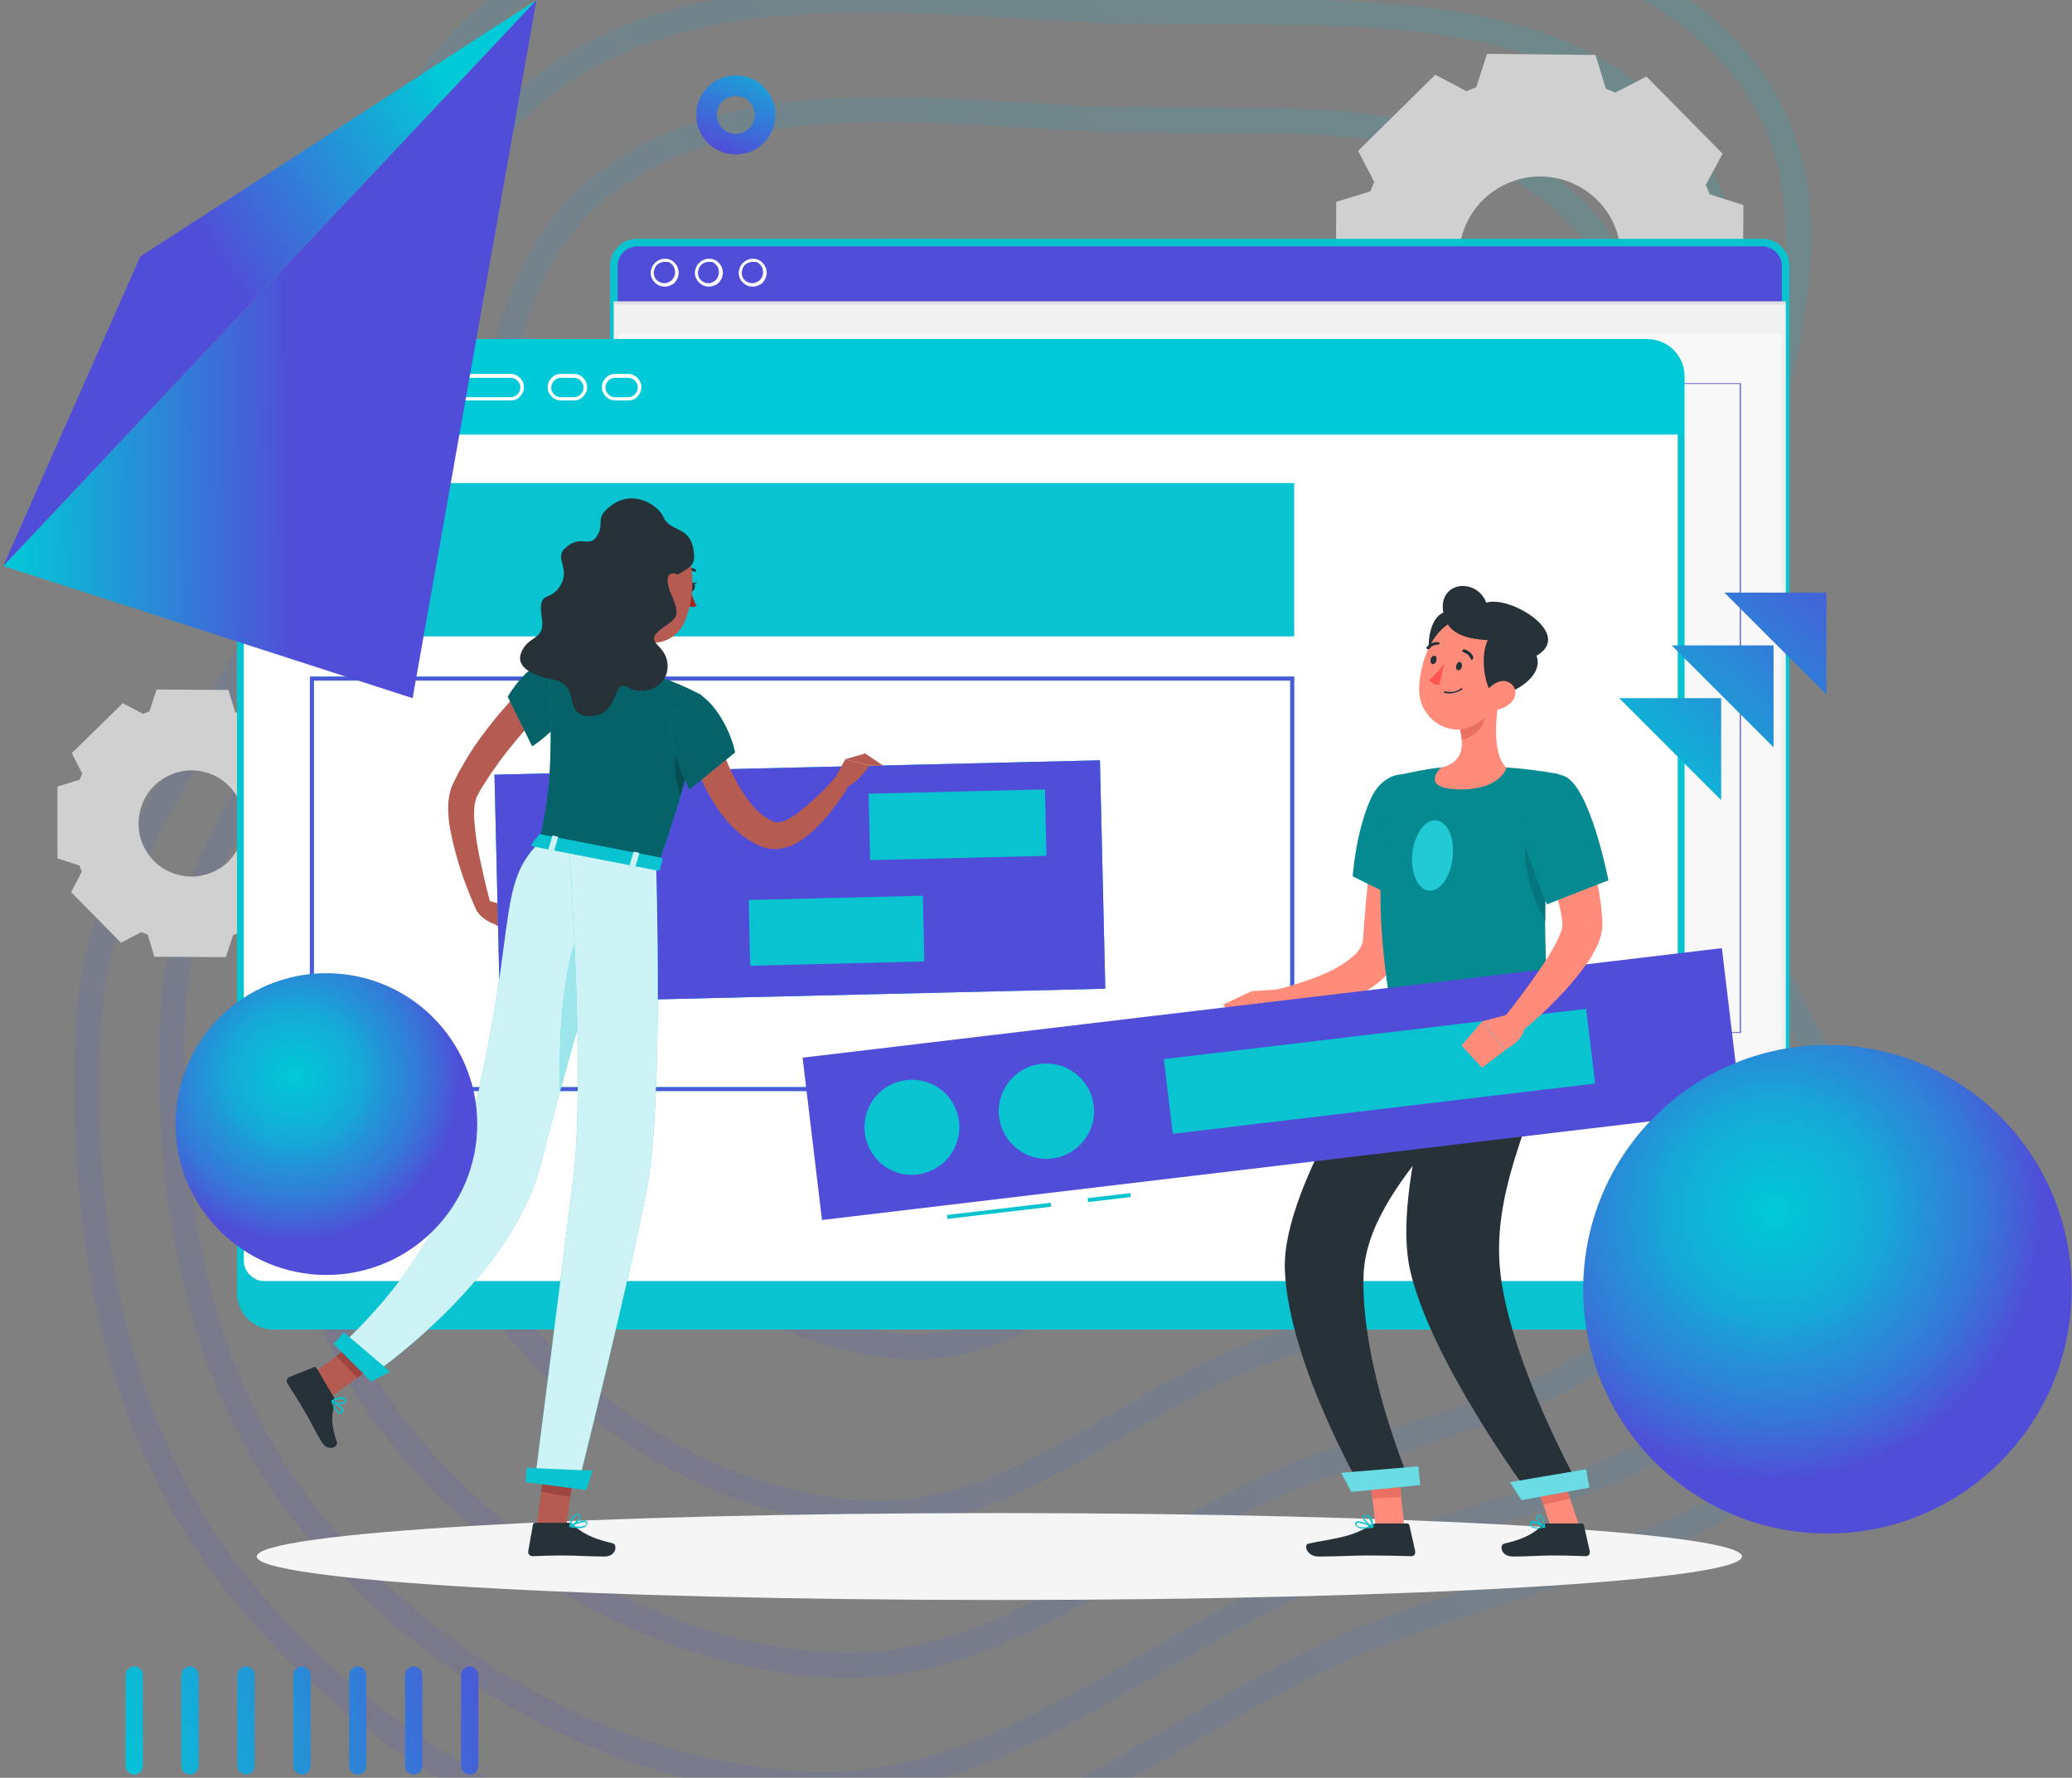 <?xml version="1.0" encoding="utf-8"?>
<!-- Generator: Adobe Illustrator 28.0.0, SVG Export Plug-In . SVG Version: 6.00 Build 0)  -->
<svg version="1.1" id="Layer_1" xmlns="http://www.w3.org/2000/svg" xmlns:xlink="http://www.w3.org/1999/xlink" x="0px" y="0px"
	 viewBox="0 0 577 495" style="enable-background:new 0 0 577 495;" xml:space="preserve">
<rect x="0" y="0" width="577" height="495" fill="#808080" stroke="none"/>
<style type="text/css">
	.st0{opacity:0.13;}
	.st1{fill:none;stroke:url(#SVGID_1_);stroke-width:7;}
	.st2{fill:none;stroke:url(#SVGID_00000151518886293019961290000003408470878590309528_);stroke-width:7;}
	.st3{fill:none;stroke:url(#SVGID_00000068663629362284453200000015328927947094406804_);stroke-width:7;}
	.st4{fill:none;stroke:url(#SVGID_00000031885708369279948480000012225684817696008616_);stroke-width:7;}
	.st5{fill:none;stroke:url(#SVGID_00000086658340975404316590000018202568290888971440_);stroke-width:7;}
	.st6{fill:#D0D0D0;}
	.st7{fill:#F0F0F0;}
	.st8{fill:#E0E0E0;}
	.st9{fill:#504ED8;}
	.st10{fill:#09C4D0;}
	.st11{fill:#F8F8F8;}
	.st12{fill:#FFFFFF;}
	.st13{fill:#F5F5F5;}
	.st14{fill:#00CAD7;}
	.st15{opacity:0.9;fill:#504ED8;enable-background:new    ;}
	.st16{fill:#FF8B7B;}
	.st17{fill:#263238;}
	.st18{opacity:0.3;enable-background:new    ;}
	.st19{fill:#EA7063;}
	.st20{opacity:0.1;fill:#FFFFFF;enable-background:new    ;}
	.st21{opacity:0.4;enable-background:new    ;}
	.st22{opacity:0.4;fill:#FFFFFF;enable-background:new    ;}
	.st23{fill:#FF5652;}
	.st24{fill:#B55B52;}
	.st25{opacity:0.5;enable-background:new    ;}
	.st26{fill:#A02724;}
	.st27{fill:#9E4541;}
	.st28{opacity:0.6;enable-background:new    ;}
	.st29{opacity:0.8;fill:#FFFFFF;enable-background:new    ;}
	.st30{opacity:0.6;fill:#FFFFFF;enable-background:new    ;}
	.st31{fill:url(#SVGID_00000020366851564473701440000017807202913168070827_);}
	.st32{fill:url(#SVGID_00000154396469616986046900000008918654596825051037_);}
	.st33{fill:url(#SVGID_00000023276831719693177400000015052030247113030806_);}
	.st34{fill:url(#SVGID_00000093884329531454965760000011756271899836253586_);}
	.st35{fill:url(#SVGID_00000165212320151074601970000004821654178794199186_);}
	.st36{fill:url(#SVGID_00000156589141080833817150000017330583455756000146_);}
	.st37{fill:url(#SVGID_00000163789807152509263830000007160282561890834330_);}
	.st38{fill:url(#SVGID_00000108306395805228930110000015267699280939102634_);}
	.st39{fill:url(#SVGID_00000178196137064398484740000004824880437787769994_);}
	.st40{fill:url(#SVGID_00000112606737428754207090000017380974311072611475_);}
	.st41{fill:url(#SVGID_00000158021023654585174880000013236652544061104797_);}
	.st42{fill:url(#SVGID_00000157273719291532635080000008479544060207231641_);}
	.st43{fill:url(#SVGID_00000056394895383595285020000006022380228236537735_);}
	.st44{fill:url(#SVGID_00000016056934207091406670000015397426026158680745_);}
	.st45{fill:url(#SVGID_00000181782537169624730420000011921069126801161369_);}
	.st46{fill:url(#SVGID_00000152247474253528571490000015831117946737383852_);}
	.st47{fill:url(#SVGID_00000154389973063552527040000003383627501951254679_);}
</style>
<g class="st0">
	
		<linearGradient id="SVGID_1_" gradientUnits="userSpaceOnUse" x1="494.875" y1="468.349" x2="72.721" y2="46.196" gradientTransform="matrix(1 0 0 -1 0 495.89)">
		<stop  offset="0" style="stop-color:#00CAD7"/>
		<stop  offset="1" style="stop-color:#504ED8"/>
	</linearGradient>
	<path class="st1" d="M487.1,21.1c38.8,52.9-17.4,126.6-11.5,192c5.2,58.3,66.6,111.8,43.5,165.7c-23,53.7-97,57.2-149.8,82.3
		c-50.8,24.1-96.6,65-152.6,61.5c-58.2-3.7-113.5-35.5-150.2-80.8c-34.8-43-44.7-101.1-41.9-156.4c2.5-48,38.8-84.3,56.6-129
		c20.5-51.6,12.1-118.1,55.6-152.7c45.2-35.9,109.4-27.3,166.9-24.4C367.9-17.6,449-30.7,487.1,21.1z"/>
	
		<linearGradient id="SVGID_00000118363603057331289710000004892029055503894433_" gradientUnits="userSpaceOnUse" x1="475.646" y1="449.12" x2="91.947" y2="65.421" gradientTransform="matrix(1 0 0 -1 0 495.89)">
		<stop  offset="0" style="stop-color:#00CAD7"/>
		<stop  offset="1" style="stop-color:#504ED8"/>
	</linearGradient>
	<path style="fill:none;stroke:url(#SVGID_00000118363603057331289710000004892029055503894433_);stroke-width:7;" d="M468.6,40.9
		c35.3,48.1-15.8,115-10.5,174.5c4.7,53,60.5,101.6,39.5,150.6c-20.9,48.8-88.2,52-136.1,74.8c-46.1,21.9-87.8,59.1-138.7,55.9
		c-52.9-3.4-103.2-32.3-136.5-73.4C54.6,384.1,45.6,331.3,48.2,281c2.2-43.7,35.2-76.6,51.4-117.3c18.7-46.9,11-107.3,50.5-138.8
		c41-32.7,99.4-24.8,151.7-22.2C360.2,5.7,434-6.2,468.6,40.9z"/>
	
		<linearGradient id="SVGID_00000083769658212748656220000000856704521370328492_" gradientUnits="userSpaceOnUse" x1="451.119" y1="424.595" x2="116.473" y2="89.948" gradientTransform="matrix(1 0 0 -1 0 495.89)">
		<stop  offset="0" style="stop-color:#00CAD7"/>
		<stop  offset="1" style="stop-color:#504ED8"/>
	</linearGradient>
	<path style="fill:none;stroke:url(#SVGID_00000083769658212748656220000000856704521370328492_);stroke-width:7;" d="M444.9,66.2
		c30.8,41.9-13.8,100.3-9.2,152.2c4.1,46.2,52.8,88.6,34.5,131.3c-18.2,42.5-76.9,45.3-118.7,65.2c-40.2,19.1-76.5,51.6-120.9,48.7
		c-46.2-2.9-90-28.2-119.1-64.1c-27.6-34.1-35.5-80.1-33.2-124c2-38.1,30.7-66.8,44.8-102.3c16.3-40.9,9.6-93.6,44-121
		c35.8-28.5,86.7-21.6,132.3-19.3C350.5,35.5,414.8,25.1,444.9,66.2z"/>
	
		<linearGradient id="SVGID_00000097465294892967895920000008473881278853426090_" gradientUnits="userSpaceOnUse" x1="419.644" y1="393.121" x2="147.949" y2="121.425" gradientTransform="matrix(1 0 0 -1 0 495.89)">
		<stop  offset="0" style="stop-color:#00CAD7"/>
		<stop  offset="1" style="stop-color:#504ED8"/>
	</linearGradient>
	<path style="fill:none;stroke:url(#SVGID_00000097465294892967895920000008473881278853426090_);stroke-width:7;" d="M414.6,98.6
		c25,34-11.2,81.5-7.4,123.6c3.4,37.5,42.9,71.9,28,106.6c-14.8,34.5-62.5,36.8-96.4,52.9c-32.7,15.5-62.1,41.9-98.2,39.6
		c-37.5-2.4-73.1-22.9-96.7-52c-22.4-27.7-28.8-65.1-27-100.7c1.6-30.9,25-54.3,36.4-83.1c13.2-33.2,7.8-76,35.8-98.3
		c29.1-23.1,70.4-17.6,107.4-15.7C337.9,73.7,390.1,65.3,414.6,98.6z"/>
	
		<linearGradient id="SVGID_00000112623831222849685620000009710846330490071729_" gradientUnits="userSpaceOnUse" x1="385.037" y1="358.52" x2="182.545" y2="156.029" gradientTransform="matrix(1 0 0 -1 0 495.89)">
		<stop  offset="0" style="stop-color:#00CAD7"/>
		<stop  offset="1" style="stop-color:#504ED8"/>
	</linearGradient>
	<path style="fill:none;stroke:url(#SVGID_00000112623831222849685620000009710846330490071729_);stroke-width:7;" d="M381.3,134.3
		c18.6,25.4-8.3,60.7-5.5,92.1c2.5,28,31.9,53.6,20.8,79.5c-11,25.7-46.6,27.4-71.8,39.5c-24.3,11.6-46.3,31.2-73.2,29.5
		c-27.9-1.8-54.5-17-72-38.8c-16.7-20.6-21.5-48.5-20.1-75c1.2-23,18.6-40.4,27.1-61.9c9.8-24.7,5.8-56.7,26.6-73.2
		c21.7-17.2,52.5-13.1,80.1-11.7C324.1,115.7,363,109.4,381.3,134.3z"/>
</g>
<path class="st6" d="M457.8,122.7l21.5-21.2l-4.5-8.7c0.4-0.9,0.8-1.7,1.1-2.6l9.4-2.9l0.2-30.2l-9.4-3c-0.3-0.9-0.7-1.8-1.1-2.6
	l4.7-8.7l-21.2-21.5l-8.7,4.5c-0.9-0.4-1.7-0.8-2.6-1.1l-2.9-9.4L414.1,15l-3,9.3c-0.9,0.3-1.8,0.7-2.7,1.1l-8.7-4.6L378.2,42
	l4.5,8.7c-0.4,0.9-0.8,1.7-1.1,2.6l-9.5,2.9L372,86.5l9.4,3c0.3,0.9,0.7,1.8,1.1,2.7l-4.6,8.7l21.2,21.5l8.7-4.5
	c0.9,0.4,1.7,0.8,2.6,1.1l2.9,9.4l30.2,0.2l3-9.4c0.9-0.3,1.8-0.7,2.7-1.1L457.8,122.7z M444.6,87.7c-3.2,3.1-7.2,5.2-11.6,6.1
	c-4.4,0.8-8.9,0.4-13-1.4c-4.1-1.7-7.6-4.6-10-8.4c-2.4-3.7-3.7-8.1-3.7-12.5c0-4.5,1.4-8.8,3.9-12.5c2.5-3.7,6-6.5,10.2-8.2
	c4.1-1.7,8.7-2.1,13-1.2c4.4,0.9,8.4,3.1,11.5,6.2c2.1,2.1,3.7,4.6,4.8,7.3c1.1,2.7,1.7,5.7,1.7,8.6c0,3-0.6,5.9-1.8,8.6
	C448.4,83.2,446.7,85.7,444.6,87.7z"/>
<path class="st6" d="M72.4,262.7l14.2-13.9l-2.9-5.7c0.3-0.6,0.5-1.2,0.7-1.7l6.2-1.9l0.1-19.9l-6.1-2c-0.2-0.6-0.5-1.2-0.7-1.7
	l3-5.7l-14-14.2l-5.7,3c-0.6-0.3-1.2-0.5-1.7-0.7l-1.9-6.2L43.6,192l-2,6.1c-0.6,0.2-1.2,0.4-1.7,0.7l-5.7-3l-14.2,13.9l2.9,5.7
	c-0.3,0.6-0.5,1.2-0.7,1.7l-6.2,1.9L16,239l6.1,2c0.2,0.6,0.5,1.2,0.7,1.7l-3,5.7l13.9,14.1l5.7-3c0.6,0.3,1.2,0.5,1.7,0.7l1.9,6.2
	l19.9,0.1l2-6.1c0.6-0.2,1.2-0.5,1.7-0.7L72.4,262.7z M63.7,239.8c-2.1,2.1-4.7,3.4-7.6,4c-2.9,0.6-5.8,0.2-8.5-0.9
	c-2.7-1.1-5-3-6.6-5.5c-1.6-2.4-2.5-5.3-2.4-8.2c0-2.9,0.9-5.8,2.5-8.2c1.6-2.4,4-4.3,6.7-5.4c2.7-1.1,5.7-1.4,8.5-0.8
	c2.9,0.6,5.5,2,7.5,4.1c1.4,1.4,2.4,3,3.2,4.8c0.7,1.8,1.1,3.7,1.1,5.7c0,1.9-0.4,3.9-1.2,5.6C66.1,236.8,65,238.4,63.7,239.8z"/>
<path class="st7" d="M492.3,376.9l10.3-10.1l-2.1-4.2c0.2-0.4,0.4-0.8,0.5-1.3l4.5-1.4l0.1-14.4l-4.4-1.4c-0.2-0.4-0.3-0.8-0.5-1.3
	l2.2-4.1l-10.2-10.3l-4.2,2.1c-0.4-0.2-0.8-0.4-1.3-0.5l-1.4-4.5l-14.4-0.1L470,330c-0.4,0.2-0.8,0.3-1.3,0.5l-4.1-2.2l-10.3,10.1
	l2.1,4.2c-0.2,0.4-0.4,0.8-0.5,1.3l-4.5,1.4l-0.1,14.4l4.5,1.4c0.2,0.4,0.3,0.8,0.5,1.3l-2.2,4.1l10.1,10.3l4.2-2.1
	c0.4,0.2,0.8,0.4,1.3,0.5l1.4,4.5l14.4,0.1l1.4-4.5c0.4-0.1,0.9-0.3,1.3-0.5L492.3,376.9z M486,360.3c-1.5,1.5-3.4,2.5-5.5,2.9
	c-2.1,0.4-4.2,0.2-6.2-0.7c-2-0.8-3.6-2.2-4.8-4c-1.2-1.8-1.8-3.8-1.8-6c0-2.1,0.7-4.2,1.8-5.9c1.2-1.8,2.9-3.1,4.8-3.9
	c2-0.8,4.1-1,6.2-0.6s4,1.5,5.5,3c1,1,1.8,2.2,2.3,3.5c0.5,1.3,0.8,2.7,0.8,4.1c0,1.4-0.3,2.8-0.8,4.1
	C487.8,358.1,487,359.3,486,360.3z"/>
<path class="st8" d="M60.6,124.7c-0.7,0-1.5-0.2-2.1-0.6c-0.6-0.4-1.1-1-1.4-1.7c-0.3-0.7-0.4-1.4-0.2-2.2c0.1-0.7,0.5-1.4,1-1.9
	c0.5-0.5,1.2-0.9,1.9-1c0.7-0.1,1.5-0.1,2.2,0.2c0.7,0.3,1.3,0.8,1.7,1.4s0.6,1.3,0.6,2.1c0,1-0.4,1.9-1.1,2.6
	C62.6,124.3,61.6,124.7,60.6,124.7z M60.6,117.8c-0.6,0-1.3,0.2-1.8,0.5c-0.5,0.4-0.9,0.9-1.2,1.4c-0.2,0.6-0.3,1.2-0.2,1.8
	c0.1,0.6,0.4,1.2,0.9,1.6c0.4,0.4,1,0.8,1.6,0.9c0.6,0.1,1.3,0.1,1.8-0.2c0.6-0.2,1.1-0.7,1.4-1.2c0.4-0.5,0.5-1.1,0.5-1.8
	c0-0.8-0.3-1.7-0.9-2.3C62.3,118.1,61.5,117.8,60.6,117.8z"/>
<path class="st8" d="M72.9,124.7c-0.7,0-1.5-0.2-2.1-0.6c-0.6-0.4-1.1-1-1.4-1.7c-0.3-0.7-0.4-1.4-0.2-2.2s0.5-1.4,1-1.9
	c0.5-0.5,1.2-0.9,1.9-1c0.7-0.1,1.5-0.1,2.2,0.2c0.7,0.3,1.3,0.8,1.7,1.4c0.4,0.6,0.6,1.3,0.6,2.1c0,1-0.4,1.9-1.1,2.6
	C74.8,124.3,73.9,124.7,72.9,124.7z M72.9,117.8c-0.6,0-1.3,0.2-1.8,0.5c-0.5,0.4-0.9,0.9-1.2,1.4c-0.2,0.6-0.3,1.2-0.2,1.8
	c0.1,0.6,0.4,1.2,0.9,1.6c0.4,0.4,1,0.8,1.6,0.9c0.6,0.1,1.3,0.1,1.8-0.2c0.6-0.2,1.1-0.7,1.4-1.2s0.5-1.1,0.5-1.8
	c0-0.8-0.3-1.7-0.9-2.3C74.5,118.1,73.7,117.8,72.9,117.8z"/>
<path class="st8" d="M85.1,124.7c-0.7,0-1.5-0.2-2.1-0.6c-0.6-0.4-1.1-1-1.4-1.7c-0.3-0.7-0.4-1.4-0.2-2.2s0.5-1.4,1-1.9
	c0.5-0.5,1.2-0.9,1.9-1c0.7-0.1,1.5-0.1,2.2,0.2c0.7,0.3,1.3,0.8,1.7,1.4c0.4,0.6,0.6,1.3,0.6,2.1c0,1-0.4,1.9-1.1,2.6
	C87,124.3,86.1,124.7,85.1,124.7z M85.1,117.8c-0.6,0-1.3,0.2-1.8,0.5c-0.5,0.4-0.9,0.9-1.2,1.4c-0.2,0.6-0.3,1.2-0.2,1.8
	c0.1,0.6,0.4,1.2,0.9,1.6c0.4,0.4,1,0.8,1.6,0.9c0.6,0.1,1.3,0.1,1.8-0.2c0.6-0.2,1.1-0.7,1.4-1.2c0.4-0.5,0.5-1.1,0.5-1.8
	c0-0.8-0.3-1.7-0.9-2.3C86.8,118.1,86,117.8,85.1,117.8z"/>
<path class="st9" d="M490.8,67.5H177.4c-3.6,0-6.5,2.9-6.5,6.5v235.3c0,3.6,2.9,6.5,6.5,6.5h313.4c3.6,0,6.5-2.9,6.5-6.5V74
	C497.3,70.4,494.4,67.5,490.8,67.5z"/>
<path class="st10" d="M490.8,316.9H177.4c-2,0-3.9-0.8-5.3-2.2c-1.4-1.4-2.2-3.3-2.2-5.3V74c0-2,0.8-3.9,2.2-5.3
	c1.4-1.4,3.3-2.2,5.3-2.2h313.4c2,0,3.9,0.8,5.3,2.2c1.4,1.4,2.2,3.3,2.2,5.3v235.3c0,2-0.8,3.9-2.2,5.3
	C494.7,316.1,492.8,316.9,490.8,316.9z M177.4,68.6c-1.4,0-2.8,0.6-3.8,1.6c-1,1-1.6,2.4-1.6,3.8v235.3c0,1.4,0.6,2.8,1.6,3.8
	c1,1,2.4,1.6,3.8,1.6h313.4c1.4,0,2.8-0.6,3.8-1.6c1-1,1.6-2.4,1.6-3.8V74c0-1.4-0.6-2.8-1.6-3.8s-2.4-1.6-3.8-1.6H177.4z"/>
<path class="st7" d="M170.9,84.3v225c0,1.7,0.7,3.4,1.9,4.6c1.2,1.2,2.9,1.9,4.6,1.9h313.4c1.7,0,3.4-0.7,4.6-1.9
	c1.2-1.2,1.9-2.9,1.9-4.6v-225H170.9z"/>
<path class="st11" d="M496.1,92.9h-324v214.3h324V92.9z"/>
<path class="st9" d="M484.6,287.6H183.5c0,0,0,0,0,0c0,0,0,0,0,0c0,0,0,0,0,0c0,0,0,0,0,0V106.8c0,0,0-0.1,0-0.1c0,0,0,0,0.1,0
	h301.1c0,0,0.1,0,0.1,0c0,0,0,0,0,0.1v180.7C484.8,287.5,484.8,287.5,484.6,287.6C484.7,287.5,484.7,287.5,484.6,287.6
	C484.7,287.6,484.7,287.6,484.6,287.6C484.7,287.6,484.7,287.6,484.6,287.6z M183.6,287.4h300.9V106.9H183.6V287.4z"/>
<path class="st12" d="M185.1,79.8c-0.8,0-1.5-0.2-2.2-0.7c-0.6-0.4-1.1-1-1.4-1.7c-0.3-0.7-0.4-1.5-0.2-2.2c0.2-0.8,0.5-1.4,1.1-2
	c0.5-0.5,1.2-0.9,2-1.1c0.8-0.1,1.5-0.1,2.2,0.2c0.7,0.3,1.3,0.8,1.7,1.4c0.4,0.6,0.7,1.4,0.7,2.2c0,0.5-0.1,1-0.3,1.5
	c-0.2,0.5-0.5,0.9-0.8,1.3c-0.4,0.4-0.8,0.6-1.3,0.8C186.1,79.7,185.6,79.8,185.1,79.8z M185.1,72.9c-0.6,0-1.2,0.2-1.7,0.5
	s-0.9,0.8-1.1,1.4c-0.2,0.6-0.3,1.2-0.2,1.7c0.1,0.6,0.4,1.1,0.8,1.5c0.4,0.4,1,0.7,1.5,0.8c0.6,0.1,1.2,0.1,1.7-0.2
	c0.6-0.2,1-0.6,1.4-1.1c0.3-0.5,0.5-1.1,0.5-1.7c0-0.4-0.1-0.8-0.2-1.2c-0.2-0.4-0.4-0.7-0.7-1c-0.3-0.3-0.6-0.5-1-0.7
	C185.9,73,185.5,72.9,185.1,72.9z"/>
<path class="st12" d="M197.4,79.8c-0.8,0-1.5-0.2-2.2-0.7c-0.6-0.4-1.1-1-1.4-1.7c-0.3-0.7-0.4-1.5-0.2-2.2c0.2-0.8,0.5-1.4,1.1-2
	c0.5-0.5,1.2-0.9,2-1.1c0.8-0.1,1.5-0.1,2.2,0.2c0.7,0.3,1.3,0.8,1.7,1.4c0.4,0.6,0.7,1.4,0.7,2.2c0,0.5-0.1,1-0.3,1.5
	c-0.2,0.5-0.5,0.9-0.8,1.3c-0.4,0.4-0.8,0.6-1.3,0.8C198.4,79.7,197.9,79.8,197.4,79.8z M197.4,72.9c-0.6,0-1.2,0.2-1.7,0.5
	c-0.5,0.3-0.9,0.8-1.1,1.4c-0.2,0.6-0.3,1.2-0.2,1.7c0.1,0.6,0.4,1.1,0.8,1.5s1,0.7,1.5,0.8c0.6,0.1,1.2,0.1,1.7-0.2
	c0.5-0.2,1-0.6,1.3-1.1c0.3-0.5,0.5-1.1,0.5-1.7c0-0.4-0.1-0.8-0.2-1.2c-0.2-0.4-0.4-0.7-0.7-1c-0.3-0.3-0.6-0.5-1-0.7
	C198.2,73,197.8,72.9,197.4,72.9z"/>
<path class="st12" d="M209.6,79.8c-0.8,0-1.5-0.2-2.2-0.7c-0.6-0.4-1.1-1-1.4-1.7c-0.3-0.7-0.4-1.5-0.2-2.2c0.2-0.8,0.5-1.4,1.1-2
	c0.5-0.5,1.2-0.9,2-1.1c0.8-0.1,1.5-0.1,2.2,0.2c0.7,0.3,1.3,0.8,1.7,1.4c0.4,0.6,0.7,1.4,0.7,2.2c0,0.5-0.1,1-0.3,1.5
	c-0.2,0.5-0.5,0.9-0.8,1.3c-0.4,0.4-0.8,0.6-1.3,0.8C210.6,79.7,210.1,79.8,209.6,79.8z M209.6,72.9c-0.6,0-1.2,0.2-1.7,0.5
	c-0.5,0.3-0.9,0.8-1.1,1.4c-0.2,0.6-0.3,1.2-0.2,1.7c0.1,0.6,0.4,1.1,0.8,1.5c0.4,0.4,1,0.7,1.5,0.8s1.2,0.1,1.7-0.2
	c0.6-0.2,1-0.6,1.4-1.1c0.3-0.5,0.5-1.1,0.5-1.7c0-0.4-0.1-0.8-0.2-1.2c-0.2-0.4-0.4-0.7-0.7-1c-0.3-0.3-0.6-0.5-1-0.7
	C210.4,73,210,72.9,209.6,72.9z"/>
<path class="st8" d="M497.3,83.9H170.9v0.9h326.4V83.9z"/>
<path class="st7" d="M318.9,266.4h149.3V114.2H318.9V266.4z"/>
<path class="st7" d="M190.9,163.7h98.6v-49.5h-98.6V163.7z"/>
<path class="st7" d="M190.9,307.2h98.6V182.2h-98.6V307.2z"/>
<path class="st13" d="M278.3,445.5c114.2,0,206.8-5.4,206.8-12.1c0-6.7-92.6-12.1-206.8-12.1c-114.2,0-206.8,5.4-206.8,12.1
	C71.5,440.1,164.1,445.5,278.3,445.5z"/>
<path class="st14" d="M458.9,94.4H76.3c-2.7,0-5.3,1.1-7.2,3s-3,4.5-3,7.2V360c0,2.7,1.1,5.3,3,7.2c1.9,1.9,4.5,3,7.2,3h382.6
	c2.7,0,5.3-1.1,7.2-3c1.9-1.9,3-4.5,3-7.2V104.7c0-2.7-1.1-5.3-3-7.2C464.2,95.5,461.6,94.5,458.9,94.4z"/>
<path class="st12" d="M142.2,111.5H88.1c-1,0-1.9-0.4-2.6-1.1c-0.7-0.7-1.1-1.6-1.1-2.6c0-1,0.4-1.9,1.1-2.6
	c0.7-0.7,1.6-1.1,2.6-1.1h54.1c1,0,1.9,0.4,2.6,1.1c0.7,0.7,1.1,1.6,1.1,2.6c0,1-0.4,1.9-1.1,2.6
	C144.2,111.2,143.2,111.5,142.2,111.5z M88.1,105.2c-0.7,0-1.4,0.3-1.9,0.8c-0.5,0.5-0.8,1.2-0.8,1.9s0.3,1.4,0.8,1.9
	c0.5,0.5,1.2,0.8,1.9,0.8h54.1c0.7,0,1.4-0.3,1.9-0.8s0.8-1.2,0.8-1.9s-0.3-1.4-0.8-1.9s-1.2-0.8-1.9-0.8H88.1z"/>
<path class="st12" d="M159.8,111.5h-3.6c-1,0-1.9-0.4-2.6-1.1c-0.7-0.7-1.1-1.6-1.1-2.6c0-1,0.4-1.9,1.1-2.6
	c0.7-0.7,1.6-1.1,2.6-1.1h3.6c1,0,1.9,0.4,2.6,1.1c0.7,0.7,1.1,1.6,1.1,2.6c0,1-0.4,1.9-1.1,2.6
	C161.7,111.2,160.8,111.5,159.8,111.5z M156.2,105.2c-0.7,0-1.4,0.3-1.9,0.8s-0.8,1.2-0.8,1.9s0.3,1.4,0.8,1.9s1.2,0.8,1.9,0.8h3.6
	c0.7,0,1.4-0.3,1.9-0.8s0.8-1.2,0.8-1.9s-0.3-1.4-0.8-1.9s-1.2-0.8-1.9-0.8H156.2z"/>
<path class="st12" d="M174.9,111.5h-3.6c-1,0-1.9-0.4-2.6-1.1c-0.7-0.7-1.1-1.6-1.1-2.6c0-1,0.4-1.9,1.1-2.6
	c0.7-0.7,1.6-1.1,2.6-1.1h3.6c1,0,1.9,0.4,2.6,1.1c0.7,0.7,1.1,1.6,1.1,2.6c0,1-0.4,1.9-1.1,2.6
	C176.9,111.2,175.9,111.5,174.9,111.5z M171.3,105.2c-0.7,0-1.4,0.3-1.9,0.8s-0.8,1.2-0.8,1.9s0.3,1.4,0.8,1.9s1.2,0.8,1.9,0.8h3.6
	c0.7,0,1.4-0.3,1.9-0.8s0.8-1.2,0.8-1.9s-0.3-1.4-0.8-1.9s-1.2-0.8-1.9-0.8H171.3z"/>
<path class="st10" d="M66,121V360c0,2.7,1.1,5.3,3,7.2c1.9,1.9,4.5,3,7.2,3h382.6c2.7,0,5.3-1.1,7.2-3c1.9-1.9,3-4.5,3-7.2V121H66z"
	/>
<path class="st12" d="M67.9,121v229.9c0,0.8,0.1,1.5,0.4,2.2c0.3,0.7,0.7,1.3,1.3,1.9c0.5,0.5,1.2,1,1.9,1.3
	c0.7,0.3,1.5,0.4,2.2,0.4h387.7c0.8,0,1.5-0.2,2.2-0.4c0.7-0.3,1.3-0.7,1.9-1.3c0.5-0.5,1-1.2,1.3-1.9c0.3-0.7,0.4-1.5,0.4-2.2V121
	H67.9z"/>
<path class="st10" d="M86.3,134.5v42.7h274.1v-42.7H86.3z"/>
<path class="st10" d="M359.3,189.5v113.2H87.4V189.5H359.3z M360.4,188.4H86.3v115.4h274.1V188.4z"/>
<path class="st15" d="M359.3,189.5v113.2H87.4V189.5H359.3z M360.4,188.4H86.3v115.4h274.1V188.4z"/>
<path class="st16" d="M391.1,425.2h-8l-2.1-18.6h8.1L391.1,425.2z"/>
<path class="st16" d="M439.9,425.2h-8l-6.3-18.6h8L439.9,425.2z"/>
<path class="st17" d="M430.7,424.2h9.8c0.2,0,0.3,0.1,0.4,0.2c0.1,0.1,0.2,0.2,0.2,0.4l1.6,7.1c0,0.2,0,0.4,0,0.5
	c0,0.2-0.1,0.3-0.2,0.5c-0.1,0.1-0.3,0.2-0.4,0.3c-0.2,0.1-0.3,0.1-0.5,0.1c-3.2-0.1-5.5-0.2-9.4-0.2c-2.4,0-7.5,0.3-10.9,0.3
	c-3.4,0-3.8-3.3-2.4-3.6c6.2-1.4,8.5-3.2,10.5-5C429.8,424.4,430.3,424.2,430.7,424.2z"/>
<path class="st17" d="M383.1,424.2h8.8c0.2,0,0.3,0.1,0.4,0.2c0.1,0.1,0.2,0.2,0.2,0.4l1.6,7.1c0,0.2,0,0.4,0,0.5
	c0,0.2-0.1,0.3-0.2,0.5c-0.1,0.1-0.3,0.2-0.4,0.3c-0.2,0.1-0.3,0.1-0.5,0.1c-3.2-0.1-7.8-0.2-11.7-0.2c-4.7,0-8.7,0.3-14.1,0.3
	c-3.3,0-4.3-3.3-2.8-3.6c6.3-1.4,11.4-1.5,16.9-4.9C381.8,424.5,382.4,424.3,383.1,424.2z"/>
<path class="st16" d="M395.7,225.6c-0.8,6.2-1.7,12.5-2.6,18.7l-2.8,18.9c-0.4,2.3-1.4,4.5-2.7,6.4c-1.2,1.7-2.7,3.2-4.4,4.5
	c-3,2.2-6.3,3.8-9.8,4.9c-3.2,1.1-6.5,1.8-9.9,2.3c-1.7,0.3-3.3,0.4-4.9,0.6c-1.7,0.1-3.3,0.2-5,0.2l-0.5-6c2.9-0.7,5.9-1.4,8.8-2.4
	c2.8-0.9,5.6-1.9,8.3-3.2c2.4-1.1,4.7-2.6,6.7-4.3c0.8-0.7,1.5-1.5,2-2.5c0.4-0.7,0.7-1.5,0.7-2.3l0.3-4.5c0.1-1.6,0.3-3.2,0.4-4.8
	c0.3-3.2,0.6-6.3,0.9-9.5c0.7-6.3,1.5-12.6,2.5-18.9L395.7,225.6z"/>
<path class="st10" d="M398.4,221.6c2.7,7.2-3.8,31.3-3.8,31.3l-17.9-8.9c0,0,0.8-12,4.9-21.3C385.7,213.3,395.4,213.6,398.4,221.6z"
	/>
<path class="st18" d="M398.4,221.6c2.7,7.2-3.8,31.3-3.8,31.3l-17.9-8.9c0,0,0.8-12,4.9-21.3C385.7,213.3,395.4,213.6,398.4,221.6z"
	/>
<path class="st16" d="M357.3,275.4l-8.8,0.6l4.1,9.4c1.6,0,3.2-0.6,4.5-1.6c1.3-1,2.2-2.4,2.7-4L357.3,275.4z"/>
<path class="st16" d="M340.6,279.7l4.9,6.6l7.1-0.9l-4.1-9.4L340.6,279.7z"/>
<path class="st19" d="M380.9,406.5l1.2,10.8l8-0.5l-1.2-10.3H380.9z"/>
<path class="st19" d="M433.6,406.5h-8.1l4.2,12.5l7.5-1.7L433.6,406.5z"/>
<path class="st10" d="M388.8,216c0,0-9.5,24.3-0.5,69.5h43c0.3-6.6-3.8-38.8,2.5-70c-4.8-0.9-9.6-1.5-14.4-1.8
	c-6.1-0.4-12.2-0.4-18.3,0C397,214.2,392.9,215,388.8,216z"/>
<path class="st18" d="M388.8,216c0,0-9.5,24.3-0.5,69.5h43c0.3-6.6-3.8-38.8,2.5-70c-4.8-0.9-9.6-1.5-14.4-1.8
	c-6.1-0.4-12.2-0.4-18.3,0C397,214.2,392.9,215,388.8,216z"/>
<path class="st10" d="M404.5,238.8c-0.6,5.4-3.5,9.5-6.6,9.2c-3.1-0.3-5.1-5-4.6-10.4c0.6-5.4,3.6-9.5,6.6-9.2
	C403,228.7,405.2,233.3,404.5,238.8z"/>
<path class="st20" d="M404.5,238.8c-0.6,5.4-3.5,9.5-6.6,9.2c-3.1-0.3-5.1-5-4.6-10.4c0.6-5.4,3.6-9.5,6.6-9.2
	C403,228.7,405.2,233.3,404.5,238.8z"/>
<path class="st10" d="M425.1,230.5c1.4-7.1,4.1-5.9,6.7-2.4c-1.1,9.4-1.6,18.9-1.5,28.4C428.5,253.5,422.8,242.4,425.1,230.5z"/>
<path class="st21" d="M425.1,230.5c1.4-7.1,4.1-5.9,6.7-2.4c-1.1,9.4-1.6,18.9-1.5,28.4C428.5,253.5,422.8,242.4,425.1,230.5z"/>
<path class="st16" d="M417.7,193.2c-1.2,5.9-2.3,16.7,1.8,20.6c0,0-1.6,6-12.6,6c-12,0-5.7-6-5.7-6c6.6-1.6,6.4-6.4,5.3-11
	L417.7,193.2z"/>
<path class="st19" d="M413.1,197.1l-6.6,5.7c0.3,1,0.5,2.1,0.6,3.2c2.5-0.4,6-3.1,6.2-5.7C413.4,199.2,413.3,198.1,413.1,197.1z"/>
<path class="st17" d="M400.9,171.2c-4.4,3.4-4.4,17.2,2.3,17.5C409.9,188.9,409.3,164.7,400.9,171.2z"/>
<path class="st16" d="M419.4,186.2c-2.3,7.6-3.3,12.2-8.2,15.3c-7.3,4.6-16-1.3-16-9.4c0-7.4,3.8-18.6,12.2-19.9
	c1.8-0.3,3.7-0.1,5.4,0.6c1.7,0.6,3.3,1.7,4.5,3.1c1.2,1.4,2,3.1,2.4,4.9C420,182.6,419.9,184.5,419.4,186.2z"/>
<path class="st17" d="M417,193.7c-4.5,0.7-6.9-22.4,3.8-17.3C436,183.7,424.3,192.6,417,193.7z"/>
<path class="st17" d="M417.4,178.5c-5.5-0.5-13.5-0.2-15.3-7.1c-2.4-9.5,9-10.9,11.8-3.6c6.8-2.2,25.5,9.4,13,15.3L417.4,178.5z"/>
<path class="st16" d="M420.8,195.6c-1.4,1.4-3.4,2.2-5.4,2.1c-2.7-0.1-3.2-2.6-1.9-4.7c1.2-1.9,4.1-4.2,6.5-3.1
	C422.4,191,422.6,193.8,420.8,195.6z"/>
<path class="st17" d="M388.3,285.5c0,0-31.4,43.5-30.5,68c0.9,25.5,21.2,60.8,21.2,60.8l13.1-3c0,0-13-30.7-12.4-55.8
	c0.7-27.3,36.9-48.9,36.9-70L388.3,285.5z"/>
<path class="st17" d="M403.6,285.5c0,0-16,44.8-11,67.8c5.5,25.2,33.1,62.5,33.1,62.5l13.2-3.6c0,0-17.8-32.1-21-57
	c-3.4-27.1,13.5-49.5,13.5-69.7H403.6z"/>
<path class="st10" d="M423.7,417.7l18.9-3.5l-0.9-5.1l-21.2,3.6L423.7,417.7z"/>
<path class="st22" d="M423.7,417.7l18.9-3.5l-0.9-5.1l-21.2,3.6L423.7,417.7z"/>
<path class="st10" d="M376.3,415.4l19.2-1.9l-0.5-5.2l-21.5,1.8L376.3,415.4z"/>
<path class="st22" d="M376.3,415.4l19.2-1.9l-0.5-5.2l-21.5,1.8L376.3,415.4z"/>
<path class="st17" d="M407.1,185.6c-0.1,0.6-0.6,1.1-1.1,1c-0.5-0.1-0.6-0.7-0.5-1.3c0.2-0.6,0.6-1.1,1-1S407.3,185,407.1,185.6z"/>
<path class="st17" d="M400,183.9c-0.1,0.6-0.6,1.1-1.1,1c-0.5-0.1-0.6-0.7-0.5-1.3c0.1-0.6,0.6-1.1,1.1-1
	C400,182.6,400.1,183.2,400,183.9z"/>
<path class="st23" d="M402.2,184.7c-1.2,1.7-2.6,3.3-4.3,4.7c0.4,0.4,0.8,0.7,1.3,1c0.5,0.2,1,0.3,1.6,0.3L402.2,184.7z"/>
<path class="st17" d="M403.6,193.1c-0.5,0-1-0.1-1.4-0.2c0,0-0.1,0-0.1-0.1c0,0,0-0.1,0-0.1c0,0,0,0,0-0.1c0,0,0,0,0.1-0.1
	s0,0,0.1,0c0,0,0.1,0,0.1,0c0.8,0.2,1.6,0.2,2.4,0.1c0.8-0.2,1.5-0.5,2.2-1c0,0,0.1-0.1,0.1-0.1c0.1,0,0.1,0,0.1,0.1c0,0,0,0,0,0.1
	c0,0,0,0,0,0.1c0,0,0,0.1,0,0.1c0,0,0,0,0,0.1C406.1,192.6,404.8,193.1,403.6,193.1z"/>
<path class="st17" d="M409.9,183.8c-0.1,0-0.1,0-0.2-0.1c-0.1,0-0.1-0.1-0.1-0.2c-0.2-0.4-0.5-0.8-0.8-1.2c-0.4-0.3-0.8-0.5-1.3-0.7
	c-0.1,0-0.2-0.1-0.2-0.2c-0.1-0.1-0.1-0.2-0.1-0.3c0-0.1,0.1-0.2,0.2-0.2c0.1-0.1,0.2-0.1,0.3-0.1c0.6,0.1,1.1,0.4,1.6,0.8
	c0.5,0.4,0.8,0.9,1,1.4c0,0,0,0.1,0,0.1c0,0,0,0.1,0,0.1c0,0,0,0.1-0.1,0.1c0,0-0.1,0.1-0.1,0.1C410,183.8,409.9,183.8,409.9,183.8z
	"/>
<path class="st17" d="M397.5,180.7c-0.1,0-0.2,0-0.2-0.1c0,0-0.1-0.1-0.1-0.1c0,0,0-0.1,0-0.1c0-0.1,0-0.1,0-0.1c0,0,0-0.1,0.1-0.1
	c0.4-0.5,0.9-0.9,1.4-1.1c0.6-0.3,1.2-0.4,1.8-0.3c0.1,0,0.2,0.1,0.3,0.1c0.1,0.1,0.1,0.2,0.1,0.3c0,0.1-0.1,0.2-0.1,0.2
	c-0.1,0.1-0.2,0.1-0.3,0.1c-0.5,0-1,0.1-1.4,0.3c-0.4,0.2-0.8,0.5-1.1,0.9c0,0-0.1,0.1-0.1,0.1C397.6,180.7,397.6,180.7,397.5,180.7
	z"/>
<path class="st10" d="M292.6,334.9l-28.9,3.4l0.1,1.1l28.9-3.4L292.6,334.9z"/>
<path class="st10" d="M314.8,332.2l-11.9,1.4l0.1,1.1l11.9-1.4L314.8,332.2z"/>
<path class="st9" d="M479.5,264l-256,30.5l5.4,45.2l256-30.5L479.5,264z"/>
<path class="st10" d="M441.7,280.9l-117.6,14l2.5,20.8l117.6-14L441.7,280.9z"/>
<path class="st10" d="M262.2,324.2c5.7-4.6,6.6-12.9,2.1-18.6c-4.6-5.7-12.9-6.6-18.6-2.1c-5.7,4.6-6.6,12.9-2.1,18.6
	C248.1,327.9,256.4,328.8,262.2,324.2z"/>
<path class="st10" d="M301.9,317.5c4.5-5.8,3.4-14.1-2.4-18.6c-5.8-4.5-14.1-3.4-18.6,2.4c-4.5,5.8-3.4,14.1,2.4,18.6
	C289.1,324.4,297.4,323.3,301.9,317.5z"/>
<path class="st16" d="M437,221.9c0.7,1.5,1.3,2.8,1.8,4.3c0.6,1.4,1.1,2.8,1.6,4.3c1.1,2.8,2,5.7,2.8,8.6c0.8,2.9,1.5,5.9,2,8.9
	l0.4,2.3l0.3,2.3c0.1,0.8,0.1,1.6,0.2,2.4l0.1,1.2v0.3v0.5c0,0.4,0,0.7,0,1.1c-0.2,2.1-0.8,4.1-1.8,6c-0.8,1.5-1.6,3-2.6,4.3
	c-1.8,2.5-3.7,4.9-5.8,7.2c-4,4.4-8.4,8.5-13,12.2l-4.3-4.3c3.5-4.4,7-9,10.1-13.6c1.5-2.2,3-4.5,4.3-6.9c0.6-1.1,1.1-2.2,1.5-3.3
	c0.3-0.7,0.5-1.5,0.5-2.3c0-0.1,0,0,0,0c0,0.1,0,0.1,0,0v-0.2l-0.1-1c-0.1-0.7-0.2-1.3-0.3-1.9l-0.4-1.9l-0.5-2
	c-0.7-2.6-1.4-5.2-2.2-7.8c-0.8-2.6-1.8-5.2-2.7-7.8c-0.5-1.3-1-2.6-1.5-3.9l-1.6-4L437,221.9z"/>
<path class="st10" d="M435.6,216.1c7.2,2.8,12.3,29,12.3,29l-17.1,6.7c0,0-5.7-13.2-7.7-22.9C421.1,218.7,427.4,213,435.6,216.1z"/>
<path class="st18" d="M435.6,216.1c7.2,2.8,12.3,29,12.3,29l-17.1,6.7c0,0-5.7-13.2-7.7-22.9C421.1,218.7,427.4,213,435.6,216.1z"/>
<path class="st10" d="M428.1,425.6c-0.5,0-1.1-0.1-1.6-0.4c-0.1-0.1-0.3-0.3-0.3-0.5c-0.1-0.2-0.1-0.4-0.1-0.6c0-0.1,0-0.2,0.1-0.3
	c0.1-0.1,0.1-0.2,0.2-0.2c0.9-0.5,3.5,1.1,3.8,1.3c0,0,0.1,0,0.1,0.1c0,0,0,0.1,0,0.1c0,0,0,0.1,0,0.1c0,0-0.1,0-0.1,0.1
	C429.5,425.5,428.8,425.6,428.1,425.6z M426.9,424c-0.1,0-0.2,0-0.3,0.1c-0.1,0-0.1,0.1-0.1,0.2c0,0.1,0,0.3,0,0.4
	c0,0.1,0.1,0.2,0.2,0.3c0.9,0.4,1.9,0.5,2.9,0.1C428.8,424.6,427.9,424.2,426.9,424z"/>
<path class="st10" d="M430.2,425.4C430.1,425.4,430.1,425.4,430.2,425.4c-0.9-0.4-2.5-2.2-2.4-3.1c0-0.1,0.1-0.3,0.2-0.4
	c0.1-0.1,0.2-0.1,0.4-0.1c0.1,0,0.3,0,0.4,0c0.1,0,0.3,0.1,0.4,0.2c0.9,0.8,1.1,3.1,1.1,3.2c0,0,0,0.1,0,0.1c0,0,0,0.1-0.1,0.1
	C430.2,425.4,430.2,425.4,430.2,425.4z M428.6,422.1L428.6,422.1c-0.3,0-0.4,0.1-0.4,0.2c-0.1,0.5,0.9,1.9,1.8,2.5
	c-0.1-0.9-0.4-1.8-0.9-2.5C428.9,422.2,428.8,422.1,428.6,422.1z"/>
<path class="st10" d="M379.8,425.6c-0.7,0.1-1.4-0.1-2-0.5c-0.1-0.1-0.2-0.3-0.3-0.4c-0.1-0.2-0.1-0.3-0.1-0.5c0-0.1,0-0.2,0.1-0.3
	c0.1-0.1,0.1-0.2,0.2-0.2c1-0.5,4.2,1.1,4.6,1.3c0,0,0.1,0,0.1,0.1c0,0,0,0.1,0,0.1c0,0,0,0.1,0,0.1c0,0-0.1,0-0.1,0.1
	C381.5,425.5,380.6,425.6,379.8,425.6z M378.3,424c-0.1,0-0.2,0-0.4,0.1c0,0-0.1,0-0.1,0.1c0,0,0,0.1,0,0.1c0,0.1,0,0.2,0,0.3
	c0,0.1,0.1,0.2,0.2,0.3c0.5,0.4,1.8,0.5,3.6,0.2C380.6,424.5,379.5,424.2,378.3,424z"/>
<path class="st10" d="M382.3,425.4L382.3,425.4c-1-0.4-3-2.1-2.8-3.1c0-0.2,0.2-0.5,0.7-0.5c0.2,0,0.4,0,0.6,0
	c0.2,0.1,0.4,0.1,0.5,0.3c1.1,0.8,1.2,3,1.2,3.1c0,0,0,0.1,0,0.1c0,0,0,0.1-0.1,0.1C382.3,425.4,382.3,425.4,382.3,425.4z
	 M380.3,422.1h-0.1c-0.4,0-0.4,0.2-0.4,0.2c-0.1,0.6,1.2,1.9,2.2,2.5c-0.1-0.9-0.5-1.8-1.1-2.5C380.8,422.2,380.5,422.1,380.3,422.1
	z"/>
<path class="st16" d="M420.6,282.3l-7.9,2.1l6.5,7.9c0,0,6.3-3.3,5-6.8L420.6,282.3z"/>
<path class="st16" d="M407,291.1l5.7,6.2l6.5-4.9l-6.5-7.9L407,291.1z"/>
<path class="st24" d="M152,197c-1.8,1.8-3.7,3.8-5.4,5.8c-1.8,2-3.5,4.1-5.2,6.2c-1.7,2.1-3.2,4.3-4.7,6.4l-1.1,1.7l-1.1,1.7
	c-0.4,0.6-0.7,1.1-1,1.7l-0.8,1.5c-0.3,0.9-0.5,1.8-0.6,2.8c-0.1,1.2-0.1,2.4,0,3.7c0.2,2.6,0.5,5.3,1,7.9c0.5,2.7,1.1,5.3,1.7,8
	c0.6,2.6,1.3,5.3,2,8l-3.9,1.5c-2.4-5.2-4.4-10.5-5.9-16c-0.8-2.8-1.4-5.6-1.9-8.5c-0.2-1.5-0.3-3.1-0.3-4.7c0-1.8,0.3-3.7,0.9-5.4
	c0.2-0.6,0.4-0.8,0.5-1.2l0.5-1c0.3-0.7,0.7-1.3,1-2l1.1-1.9l1.1-1.9c1.5-2.5,3.1-4.9,4.9-7.2c1.7-2.3,3.5-4.6,5.4-6.7
	c1.9-2.2,3.8-4.3,6-6.3L152,197z"/>
<path class="st10" d="M152.5,184.3c-5.7,0.3-11.1,9.7-11.1,9.7l6.8,13.8c0,0,11-6.9,11.2-15.3C159.3,187.2,158.1,184.1,152.5,184.3z
	"/>
<path class="st25" d="M152.5,184.3c-5.7,0.3-11.1,9.7-11.1,9.7l6.8,13.8c0,0,11-6.9,11.2-15.3C159.3,187.2,158.1,184.1,152.5,184.3z
	"/>
<path class="st24" d="M135.8,250.7l7,2.1l-4.6,4.7c0,0-5-1.5-5.7-4.9L135.8,250.7z"/>
<path class="st24" d="M146.9,258.1l-1.2,4.5l-7.7-5.1l4.6-4.7L146.9,258.1z"/>
<path class="st10" d="M306.3,211.7l-168.6,4l1.5,63.6l168.6-4L306.3,211.7z"/>
<path class="st9" d="M306.3,211.7l-168.6,4l1.5,63.6l168.6-4L306.3,211.7z"/>
<path class="st10" d="M291,219.8l-49.1,1.2l0.4,18.5l49.1-1.2L291,219.8z"/>
<path class="st10" d="M257,249.4l-48.5,1.2l0.4,18.3l48.5-1.2L257,249.4z"/>
<path class="st17" d="M191.9,163.3c-0.1,0.6,0.1,1.2,0.6,1.3c0.4,0.1,0.9-0.4,1-1.1c0.1-0.7-0.2-1.2-0.6-1.3
	C192.4,162.2,191.9,162.7,191.9,163.3z"/>
<path class="st17" d="M192.6,162.3l1.6-0.1C194.2,162.1,193.2,163.2,192.6,162.3z"/>
<path class="st26" d="M192.3,164.1c0.3,1.6,0.9,3.2,1.7,4.6c-0.4,0.2-0.8,0.3-1.2,0.3s-0.8-0.1-1.2-0.3L192.3,164.1z"/>
<path class="st17" d="M193.4,159.2c-0.1,0-0.1,0-0.2-0.1c-0.4-0.2-0.9-0.4-1.4-0.4c-0.5,0-1,0.1-1.5,0.3c0,0-0.1,0-0.1,0
	c-0.1,0-0.1,0-0.2,0c0,0-0.1,0-0.1-0.1c0,0-0.1-0.1-0.1-0.1c0,0,0-0.1,0-0.1c0-0.1,0-0.1,0-0.2s0-0.1,0.1-0.1c0,0,0.1-0.1,0.1-0.1
	c0.6-0.3,1.2-0.4,1.8-0.3c0.6,0,1.2,0.2,1.8,0.5c0,0,0.1,0.1,0.1,0.1c0,0,0.1,0.1,0.1,0.1c0,0,0,0.1,0,0.2c0,0,0,0.1,0,0.1
	c0,0.1-0.1,0.1-0.1,0.2C193.6,159.1,193.5,159.2,193.4,159.2z"/>
<path class="st24" d="M171,168.7c0.2,5-0.4,14-4.3,16.5c0,0,0.5,5.1,9.5,6.9c9.9,1.9,5.5-3.9,5.5-3.9c-5.2-2.3-4.4-6.3-2.8-9.8
	L171,168.7z"/>
<path class="st24" d="M197.8,197.8c0.6,2.5,1.4,5.2,2.2,7.8c0.9,2.6,1.8,5.1,2.9,7.6c1.1,2.4,2.3,4.8,3.7,7c1.3,2.1,2.8,4.1,4.6,5.8
	c0.8,0.8,1.7,1.4,2.7,2c0.5,0.3,0.9,0.5,1.4,0.7l0.4,0.2c0.1,0,0.2,0.1,0.4,0.1c0.9,0,1.7-0.2,2.5-0.5c1.1-0.5,2.1-1.1,3.1-1.8
	c4.3-3.3,8.3-7,11.7-11.2l3.5,2.3c-0.7,1.3-1.5,2.6-2.3,3.8c-0.8,1.2-1.7,2.4-2.6,3.6c-1.8,2.4-3.9,4.7-6.2,6.7
	c-1.2,1.1-2.6,2.1-4.1,2.9c-1.7,1-3.7,1.5-5.7,1.6c-0.6,0-1.2,0-1.8-0.1c-0.5-0.1-1.1-0.2-1.6-0.4c-0.8-0.3-1.7-0.6-2.5-1.1
	c-1.5-0.8-3-1.8-4.3-2.9c-5.1-4.4-8.2-9.8-10.7-15.3c-1.3-2.7-2.4-5.5-3.3-8.3c-1-2.8-1.8-5.7-2.4-8.7L197.8,197.8z"/>
<path class="st24" d="M233,215.8l2.4-4.4l6.7,1.8c0,0-4,6.1-7.5,6.1L233,215.8z"/>
<path class="st24" d="M240.9,209.8l5.1,3.4h-3.9l-6.7-1.8L240.9,209.8z"/>
<path class="st24" d="M149.5,424.6l8.2,0.6l2.4-18.9l-8.2-0.6L149.5,424.6z"/>
<path class="st24" d="M84.8,384l5.7,6.1l15.4-11l-5.7-6.1L84.8,384z"/>
<path class="st17" d="M93,389.1l-4.8-8.1c-0.1-0.1-0.2-0.2-0.3-0.3c-0.1-0.1-0.3-0.1-0.5,0l-6.8,2.7c-0.2,0.1-0.3,0.2-0.4,0.3
	c-0.1,0.1-0.2,0.3-0.3,0.5c-0.1,0.2-0.1,0.4,0,0.6c0,0.2,0.1,0.4,0.2,0.5c1.7,2.8,2.7,4.1,4.7,7.6c1.3,2.1,2.9,5.5,4.7,8.5
	c1.8,3,4.8,1.5,4.3,0.1c-2.1-6.3-1.1-8.2-0.6-11C93.3,390.1,93.2,389.5,93,389.1z"/>
<path class="st17" d="M158.3,424H149c-0.2,0-0.3,0-0.4,0.2c-0.1,0.1-0.2,0.2-0.2,0.4l-1.3,7.3c0,0.2,0,0.4,0,0.5
	c0.1,0.2,0.1,0.3,0.3,0.5c0.1,0.1,0.3,0.2,0.4,0.3c0.2,0.1,0.4,0.1,0.5,0.1c3.2-0.1,4.8-0.2,8.9-0.2c2.5,0,7.7,0.3,11.1,0.3
	s3.7-3.4,2.3-3.7c-6.4-1.4-8.9-3.3-11-5.1C159.2,424.2,158.8,424,158.3,424z"/>
<path class="st27" d="M160.2,406.3l-1.4,10.5l-8.1-1.4l1.3-9.7L160.2,406.3z"/>
<path class="st27" d="M100.2,372.9l5.7,6.1l-6.4,4.6l-5.9-6L100.2,372.9z"/>
<path class="st10" d="M150.2,234.5l33.1,6.4c15.6-46,11.9-47.4,11.9-47.4c-2.4-1.3-4.9-2.5-7.5-3.5l-0.4-0.2
	c-2.1-0.8-2.6-0.9-5.4-1.7c-4.9-1.1-9.4-2.1-15-2.9l-1.1-0.1c-1-0.1-2-0.2-3-0.3c-0.7-0.1-1.3-0.1-1.9-0.2l-2.1-0.1
	c-3.6-0.2-6.2-0.1-6.2-0.1C154.3,213,152.9,221.2,150.2,234.5z"/>
<path class="st25" d="M150.2,234.5l33.1,6.4c15.6-46,11.9-47.4,11.9-47.4c-2.4-1.3-4.9-2.5-7.5-3.5l-0.4-0.2
	c-2.1-0.8-2.6-0.9-5.4-1.7c-4.9-1.1-9.4-2.1-15-2.9l-1.1-0.1c-1-0.1-2-0.2-3-0.3c-0.7-0.1-1.3-0.1-1.9-0.2l-2.1-0.1
	c-3.6-0.2-6.2-0.1-6.2-0.1C154.3,213,152.9,221.2,150.2,234.5z"/>
<path class="st10" d="M188.4,207.4c-0.9,4.8-0.6,9.8,1,14.4c2.7-9,4.3-15.1,5.1-19.3C192,202.2,189.3,203,188.4,207.4z"/>
<path class="st28" d="M188.4,207.4c-0.9,4.8-0.6,9.8,1,14.4c2.7-9,4.3-15.1,5.1-19.3C192,202.2,189.3,203,188.4,207.4z"/>
<path class="st10" d="M194.8,193.3c5.5,3.6,9,11.6,9.9,16.2l-12.8,10.4c0,0-7-15.5-4.7-19.5C189.6,196.2,192.7,192,194.8,193.3z"/>
<path class="st25" d="M194.8,193.3c5.5,3.6,9,11.6,9.9,16.2l-12.8,10.4c0,0-7-15.5-4.7-19.5C189.6,196.2,192.7,192,194.8,193.3z"/>
<path class="st24" d="M170.2,157.3c-0.8,8.1-1.4,11.5,2,16.4c5.1,7.4,15.3,6.9,18.5-0.7c2.9-6.9,3.8-19-3.6-23.7
	c-1.6-1.1-3.4-1.7-5.3-1.9c-1.9-0.1-3.8,0.2-5.5,1c-1.7,0.8-3.2,2-4.3,3.6C171,153.6,170.4,155.4,170.2,157.3z"/>
<path class="st17" d="M170.3,140.7c-5,3.7-1.8,4.6-3.9,8.3c-2.3,4-4.7-0.6-9.2,3.8c-2.9,2.8,2.1,5.9-1.6,10.9
	c-2.8,3.9-5.9,0.5-4.7,8.5c0.8,5.4-2.5,4.8-4.8,7.8c-3.2,4.4-0.3,7.6,7.9,9.2c8.2,1.7,2.4,9.9,10.1,10.2c8.4,0.3,6.5-10.7,10.6-8.1
	c4.1,2.7,11.6,0.2,11.2-6.3c-0.4-6-7.1-5.8-1.7-9.9c4.3-3.2,5.6-3.2,2.5-10.1c-2.5-5.8,6.8-4.9,6.6-10c-0.3-9.1-6.6-6.4-8.6-11.1
	C183.5,141,176.7,136,170.3,140.7z"/>
<path class="st24" d="M185.9,161.5c0,1.5,0.6,3,1.5,4.2c1.3,1.7,2.7,1.3,3.1-0.3c0.3-1.4,0.1-4-1.5-5.2
	C187.3,159,185.9,159.8,185.9,161.5z"/>
<path class="st10" d="M174.5,239.2c0,0-16.1,53.9-23.9,84.9c-8.3,32.7-47.9,59.4-47.9,59.4l-8.4-8.4c0,0,26.4-22.3,34.5-52.9
	c16.3-62,8.5-75.1,21.5-87.7L174.5,239.2z"/>
<path class="st29" d="M174.5,239.2c0,0-16.1,53.9-23.9,84.9c-8.3,32.7-47.9,59.4-47.9,59.4l-8.4-8.4c0,0,26.4-22.3,34.5-52.9
	c16.3-62,8.5-75.1,21.5-87.7L174.5,239.2z"/>
<path class="st10" d="M103.4,384.7l-10.5-10.5l2.9-3.2l12.8,10.9L103.4,384.7z"/>
<path class="st10" d="M166.9,250.7c-10.6,8.1-11.3,39.1-11,53.2c5.3-19.6,11.7-41.4,15.4-54C170.3,249,168.9,249.2,166.9,250.7z"/>
<path class="st30" d="M166.9,250.7c-10.6,8.1-11.3,39.1-11,53.2c5.3-19.6,11.7-41.4,15.4-54C170.3,249,168.9,249.2,166.9,250.7z"/>
<path class="st10" d="M94.7,393.5c-0.1,0-0.2,0-0.3,0c-1-0.3-1.7-2.1-2.1-3.2c0,0,0-0.1,0-0.1c0,0,0-0.1,0.1-0.1c0,0,0.1,0,0.1,0
	c0,0,0.1,0,0.1,0c0.3,0.1,3,1.5,3.1,2.6c0,0.1,0,0.2-0.1,0.3c0,0.1-0.1,0.2-0.2,0.3C95.2,393.5,94.9,393.5,94.7,393.5z M92.8,390.6
	c0.5,1.4,1.1,2.3,1.6,2.5c0.1,0,0.2,0,0.4,0c0.1,0,0.2-0.1,0.3-0.2c0,0,0.1-0.1,0.1-0.1c0,0,0-0.1,0-0.1
	C95.2,392.1,93.9,391.2,92.8,390.6z"/>
<path class="st10" d="M182.7,240.9c0,0,2.1,65.2-2.5,89.7c-4.8,25.5-19.4,83.6-19.4,83.6l-11.9-1.5c0,0,7.5-58.6,10.7-84
	c3.5-27.7-1.1-92.4-1.1-92.4L182.7,240.9z"/>
<path class="st29" d="M182.7,240.9c0,0,2.1,65.2-2.5,89.7c-4.8,25.5-19.4,83.6-19.4,83.6l-11.9-1.5c0,0,7.5-58.6,10.7-84
	c3.5-27.7-1.1-92.4-1.1-92.4L182.7,240.9z"/>
<path class="st10" d="M163.3,414.9l-16.9-2.2l0.2-4l18.4,0.8L163.3,414.9z"/>
<path class="st10" d="M94.9,390.9c-0.9,0-1.7-0.2-2.5-0.6c0,0-0.1,0-0.1-0.1c0,0,0-0.1,0-0.1c0,0,0-0.1,0-0.1c0,0,0-0.1,0.1-0.1
	c0.1-0.1,2.1-1.2,3.2-0.8c0.1,0,0.3,0.1,0.4,0.2c0.1,0.1,0.2,0.2,0.3,0.4c0.1,0.1,0.1,0.3,0.1,0.5c0,0.2-0.1,0.3-0.2,0.4
	C95.8,390.9,95.3,391,94.9,390.9z M92.9,390.2c0.9,0.4,2.5,0.5,3,0.1c0.1-0.1,0.1-0.2,0-0.4c0-0.1-0.1-0.2-0.2-0.2
	c-0.1-0.1-0.2-0.1-0.3-0.1C94.6,389.5,93.7,389.7,92.9,390.2z"/>
<path class="st10" d="M161.3,425.5c-0.9,0-1.7-0.1-2.6-0.3c0,0-0.1,0-0.1-0.1c0,0,0-0.1-0.1-0.1c0,0,0-0.1,0-0.1c0,0,0-0.1,0.1-0.1
	c0.4-0.2,3.7-1.9,4.7-1.3c0.1,0.1,0.2,0.1,0.2,0.2c0.1,0.1,0.1,0.2,0.1,0.3c0,0.2,0,0.4-0.1,0.5c-0.1,0.2-0.2,0.3-0.3,0.4
	C162.8,425.4,162.1,425.5,161.3,425.5z M159.4,424.9c1.8,0.3,3.2,0.2,3.7-0.2c0.1-0.1,0.2-0.2,0.2-0.3c0-0.1,0.1-0.2,0-0.3
	c0,0,0-0.1,0-0.1c0,0-0.1-0.1-0.1-0.1C162.7,423.5,160.8,424.2,159.4,424.9z"/>
<path class="st10" d="M158.8,425.2c0,0-0.1,0-0.1,0c0,0-0.1,0-0.1-0.1c0,0,0-0.1,0-0.1c0-0.1,0.4-3.7,2.4-3.5
	c0.5,0.1,0.7,0.3,0.7,0.5C161.9,423,159.9,424.8,158.8,425.2L158.8,425.2z M160.9,421.8c-1.2,0-1.7,2-1.8,2.8c1.1-0.6,2.4-2,2.3-2.6
	c0,0,0-0.2-0.4-0.2L160.9,421.8z"/>
<path class="st10" d="M150,232.5l-2,2.6c-0.2,0.2,0.1,0.5,0.5,0.6l34.6,6.7c0.3,0.1,0.6,0,0.6-0.2l0.8-2.9c0-0.2-0.2-0.4-0.5-0.5
	l-33.4-6.5c-0.1,0-0.2,0-0.3,0S150.1,232.4,150,232.5z"/>
<path class="st10" d="M153.9,237l-0.9-0.2c-0.2,0-0.3-0.2-0.3-0.3l1.1-3.7c0-0.1,0.2-0.2,0.4-0.1l0.9,0.2c0.2,0,0.3,0.2,0.3,0.3
	l-1.1,3.7C154.2,237,154,237.1,153.9,237z"/>
<path class="st29" d="M153.9,237l-0.9-0.2c-0.2,0-0.3-0.2-0.3-0.3l1.1-3.7c0-0.1,0.2-0.2,0.4-0.1l0.9,0.2c0.2,0,0.3,0.2,0.3,0.3
	l-1.1,3.7C154.2,237,154,237.1,153.9,237z"/>
<path class="st10" d="M176.5,241.5l-0.9-0.2c-0.2,0-0.3-0.1-0.3-0.3l1.1-3.7c0-0.1,0.2-0.2,0.4-0.1l0.9,0.2c0.2,0,0.3,0.1,0.3,0.3
	l-1.1,3.7C176.8,241.5,176.7,241.5,176.5,241.5z"/>
<path class="st29" d="M176.5,241.5l-0.9-0.2c-0.2,0-0.3-0.1-0.3-0.3l1.1-3.7c0-0.1,0.2-0.2,0.4-0.1l0.9,0.2c0.2,0,0.3,0.1,0.3,0.3
	l-1.1,3.7C176.8,241.5,176.7,241.5,176.5,241.5z"/>
<radialGradient id="SVGID_00000132086226417042015880000016634892774374385058_" cx="-9.264" cy="667.193" r="1" gradientTransform="matrix(98.729 -20.678 -20.678 -98.729 15201.968 66016.5)" gradientUnits="userSpaceOnUse">
	<stop  offset="0" style="stop-color:#504ED8"/>
	<stop  offset="1" style="stop-color:#504ED8"/>
</radialGradient>
<path style="fill:url(#SVGID_00000132086226417042015880000016634892774374385058_);" d="M508.9,427c37.6,0,68-30.4,68-68
	s-30.4-68-68-68s-68,30.4-68,68S471.4,427,508.9,427z"/>
<radialGradient id="SVGID_00000119113795242446301790000000439436045956338336_" cx="-9.238" cy="667.364" r="1" gradientTransform="matrix(109.811 -22.999 -22.999 -109.811 16857.652 73408.523)" gradientUnits="userSpaceOnUse">
	<stop  offset="0" style="stop-color:#00CAD7"/>
	<stop  offset="0.112" style="stop-color:#00CAD7;stop-opacity:0.888"/>
	<stop  offset="0.269" style="stop-color:#00CAD7;stop-opacity:0.731"/>
	<stop  offset="0.37" style="stop-color:#00CAD7;stop-opacity:0.554"/>
	<stop  offset="0.511" style="stop-color:#00CAD7;stop-opacity:0.341"/>
	<stop  offset="0.667" style="stop-color:#00CAD7;stop-opacity:0"/>
</radialGradient>
<path style="fill:url(#SVGID_00000119113795242446301790000000439436045956338336_);" d="M508.9,427c37.6,0,68-30.4,68-68
	s-30.4-68-68-68s-68,30.4-68,68S471.4,427,508.9,427z"/>
<linearGradient id="SVGID_00000063595852703520714110000005819834162506619059_" gradientUnits="userSpaceOnUse" x1="149.69" y1="398.706" x2="0.735" y2="398.274" gradientTransform="matrix(1 0 0 -1 0 495.89)">
	<stop  offset="0.459" style="stop-color:#504ED8"/>
	<stop  offset="1" style="stop-color:#00CAD7"/>
</linearGradient>
<path style="fill:url(#SVGID_00000063595852703520714110000005819834162506619059_);" d="M114.9,194.4l-114-36.8L149.4,0
	L114.9,194.4z"/>
<linearGradient id="SVGID_00000177468769885520604340000008036598905872860325_" gradientUnits="userSpaceOnUse" x1="135.749" y1="455.302" x2="-38.763" y2="345.183" gradientTransform="matrix(1 0 0 -1 0 495.89)">
	<stop  offset="0" style="stop-color:#00CAD7"/>
	<stop  offset="0.391" style="stop-color:#504ED8"/>
</linearGradient>
<path style="fill:url(#SVGID_00000177468769885520604340000008036598905872860325_);" d="M0.9,157.6l38.2-86.2L149.4,0L0.9,157.6z"
	/>
<radialGradient id="SVGID_00000064353630174053184900000005876545839181034410_" cx="-9.428" cy="666.142" r="1" gradientTransform="matrix(60.98 -12.772 -12.772 -60.98 9162.594 40799.969)" gradientUnits="userSpaceOnUse">
	<stop  offset="0" style="stop-color:#504ED8"/>
	<stop  offset="1" style="stop-color:#504ED8"/>
</radialGradient>
<path style="fill:url(#SVGID_00000064353630174053184900000005876545839181034410_);" d="M90.9,355c23.2,0,42-18.8,42-42
	s-18.8-42-42-42c-23.2,0-42,18.8-42,42S67.7,355,90.9,355z"/>
<radialGradient id="SVGID_00000181050614096437574860000000457503392604241810_" cx="-9.385" cy="666.42" r="1" gradientTransform="matrix(67.825 -14.205 -14.205 -67.825 10185.248 45365.75)" gradientUnits="userSpaceOnUse">
	<stop  offset="0" style="stop-color:#00CAD7"/>
	<stop  offset="0.112" style="stop-color:#00CAD7;stop-opacity:0.888"/>
	<stop  offset="0.269" style="stop-color:#00CAD7;stop-opacity:0.731"/>
	<stop  offset="0.37" style="stop-color:#00CAD7;stop-opacity:0.554"/>
	<stop  offset="0.511" style="stop-color:#00CAD7;stop-opacity:0.341"/>
	<stop  offset="0.667" style="stop-color:#00CAD7;stop-opacity:0"/>
</radialGradient>
<path style="fill:url(#SVGID_00000181050614096437574860000000457503392604241810_);" d="M90.9,355c23.2,0,42-18.8,42-42
	s-18.8-42-42-42c-23.2,0-42,18.8-42,42S67.7,355,90.9,355z"/>
<linearGradient id="SVGID_00000060709196180187547550000012612631701632074174_" gradientUnits="userSpaceOnUse" x1="148.194" y1="22.038" x2="31.875" y2="-12.724" gradientTransform="matrix(1 0 0 -1 0 495.89)">
	<stop  offset="0" style="stop-color:#504ED8"/>
	<stop  offset="1" style="stop-color:#00CAD7"/>
</linearGradient>
<path style="fill:url(#SVGID_00000060709196180187547550000012612631701632074174_);" d="M130.8,464c1.3,0,2.4,1.1,2.4,2.4v25.3
	c0,1.3-1.1,2.4-2.4,2.4s-2.4-1.1-2.4-2.4v-25.3C128.4,465.1,129.5,464,130.8,464z"/>
<linearGradient id="SVGID_00000110443909911344030570000007179145639945453207_" gradientUnits="userSpaceOnUse" x1="146.914" y1="26.318" x2="30.596" y2="-8.444" gradientTransform="matrix(1 0 0 -1 0 495.89)">
	<stop  offset="0" style="stop-color:#504ED8"/>
	<stop  offset="1" style="stop-color:#00CAD7"/>
</linearGradient>
<path style="fill:url(#SVGID_00000110443909911344030570000007179145639945453207_);" d="M115.2,464c1.3,0,2.4,1.1,2.4,2.4v25.3
	c0,1.3-1.1,2.4-2.4,2.4c-1.3,0-2.4-1.1-2.4-2.4v-25.3C112.8,465.1,113.9,464,115.2,464z"/>
<linearGradient id="SVGID_00000000204371544866247360000000027672635540596375_" gradientUnits="userSpaceOnUse" x1="145.636" y1="30.596" x2="29.317" y2="-4.165" gradientTransform="matrix(1 0 0 -1 0 495.89)">
	<stop  offset="0" style="stop-color:#504ED8"/>
	<stop  offset="1" style="stop-color:#00CAD7"/>
</linearGradient>
<path style="fill:url(#SVGID_00000000204371544866247360000000027672635540596375_);" d="M99.6,464c1.3,0,2.4,1.1,2.4,2.4v25.3
	c0,1.3-1.1,2.4-2.4,2.4c-1.3,0-2.4-1.1-2.4-2.4v-25.3C97.3,465.1,98.3,464,99.6,464z"/>
<linearGradient id="SVGID_00000111904926226839584410000015661049372675072144_" gradientUnits="userSpaceOnUse" x1="144.365" y1="34.85" x2="28.047" y2="8.804064e-02" gradientTransform="matrix(1 0 0 -1 0 495.89)">
	<stop  offset="0" style="stop-color:#504ED8"/>
	<stop  offset="1" style="stop-color:#00CAD7"/>
</linearGradient>
<path style="fill:url(#SVGID_00000111904926226839584410000015661049372675072144_);" d="M84.1,464c1.3,0,2.4,1.1,2.4,2.4v25.3
	c0,1.3-1.1,2.4-2.4,2.4c-1.3,0-2.4-1.1-2.4-2.4v-25.3C81.7,465.1,82.8,464,84.1,464z"/>
<linearGradient id="SVGID_00000028313288821531887490000003767425836080735399_" gradientUnits="userSpaceOnUse" x1="143.086" y1="39.13" x2="26.767" y2="4.368" gradientTransform="matrix(1 0 0 -1 0 495.89)">
	<stop  offset="0" style="stop-color:#504ED8"/>
	<stop  offset="1" style="stop-color:#00CAD7"/>
</linearGradient>
<path style="fill:url(#SVGID_00000028313288821531887490000003767425836080735399_);" d="M68.5,464c1.3,0,2.4,1.1,2.4,2.4v25.3
	c0,1.3-1.1,2.4-2.4,2.4c-1.3,0-2.4-1.1-2.4-2.4v-25.3C66.1,465.1,67.2,464,68.5,464z"/>
<linearGradient id="SVGID_00000003808845088410386670000011312028096586999177_" gradientUnits="userSpaceOnUse" x1="141.806" y1="43.408" x2="25.489" y2="8.647" gradientTransform="matrix(1 0 0 -1 0 495.89)">
	<stop  offset="0" style="stop-color:#504ED8"/>
	<stop  offset="1" style="stop-color:#00CAD7"/>
</linearGradient>
<path style="fill:url(#SVGID_00000003808845088410386670000011312028096586999177_);" d="M52.9,464c1.3,0,2.4,1.1,2.4,2.4v25.3
	c0,1.3-1.1,2.4-2.4,2.4c-1.3,0-2.4-1.1-2.4-2.4v-25.3C50.6,465.1,51.6,464,52.9,464z"/>
<linearGradient id="SVGID_00000114071129510589071630000016187203346958005678_" gradientUnits="userSpaceOnUse" x1="140.536" y1="47.661" x2="24.218" y2="12.9" gradientTransform="matrix(1 0 0 -1 0 495.89)">
	<stop  offset="0" style="stop-color:#504ED8"/>
	<stop  offset="1" style="stop-color:#00CAD7"/>
</linearGradient>
<path style="fill:url(#SVGID_00000114071129510589071630000016187203346958005678_);" d="M37.4,464c1.3,0,2.4,1.1,2.4,2.4v25.3
	c0,1.3-1.1,2.4-2.4,2.4c-1.3,0-2.4-1.1-2.4-2.4v-25.3C35,465.1,36.1,464,37.4,464z"/>
<linearGradient id="SVGID_00000078751782835776239250000013946197886145788308_" gradientUnits="userSpaceOnUse" x1="176.81" y1="403.607" x2="214.621" y2="484.63" gradientTransform="matrix(1 0 0 -1 0 495.89)">
	<stop  offset="0.625" style="stop-color:#504ED8"/>
	<stop  offset="1" style="stop-color:#00CAD7"/>
</linearGradient>
<path style="fill:url(#SVGID_00000078751782835776239250000013946197886145788308_);" d="M204.9,43c-6.1,0-11-4.9-11-11
	s4.9-11,11-11s11,4.9,11,11S211,43,204.9,43z M204.9,26.7c-2.9,0-5.3,2.4-5.3,5.3s2.4,5.3,5.3,5.3s5.3-2.4,5.3-5.3
	S207.8,26.7,204.9,26.7z"/>
<linearGradient id="SVGID_00000011015544927408623480000014141163613375798666_" gradientUnits="userSpaceOnUse" x1="517.146" y1="344.392" x2="450.625" y2="271.349" gradientTransform="matrix(1 0 0 -1 0 495.89)">
	<stop  offset="0" style="stop-color:#504ED8"/>
	<stop  offset="1" style="stop-color:#00CAD7"/>
</linearGradient>
<path style="fill:url(#SVGID_00000011015544927408623480000014141163613375798666_);" d="M479.3,222.8l-28.4-28.4h28.4V222.8z"/>
<linearGradient id="SVGID_00000053541310219937529370000010778316278683370682_" gradientUnits="userSpaceOnUse" x1="517.809" y1="343.789" x2="451.287" y2="270.745" gradientTransform="matrix(1 0 0 -1 0 495.89)">
	<stop  offset="0" style="stop-color:#504ED8"/>
	<stop  offset="1" style="stop-color:#00CAD7"/>
</linearGradient>
<path style="fill:url(#SVGID_00000053541310219937529370000010778316278683370682_);" d="M493.9,208.1l-28.4-28.4h28.4V208.1z"/>
<linearGradient id="SVGID_00000163780412542023420300000010745873893000830133_" gradientUnits="userSpaceOnUse" x1="518.527" y1="343.136" x2="452.005" y2="270.092" gradientTransform="matrix(1 0 0 -1 0 495.89)">
	<stop  offset="0" style="stop-color:#504ED8"/>
	<stop  offset="1" style="stop-color:#00CAD7"/>
</linearGradient>
<path style="fill:url(#SVGID_00000163780412542023420300000010745873893000830133_);" d="M508.6,193.4L480.2,165h28.4V193.4z"/>
</svg>
